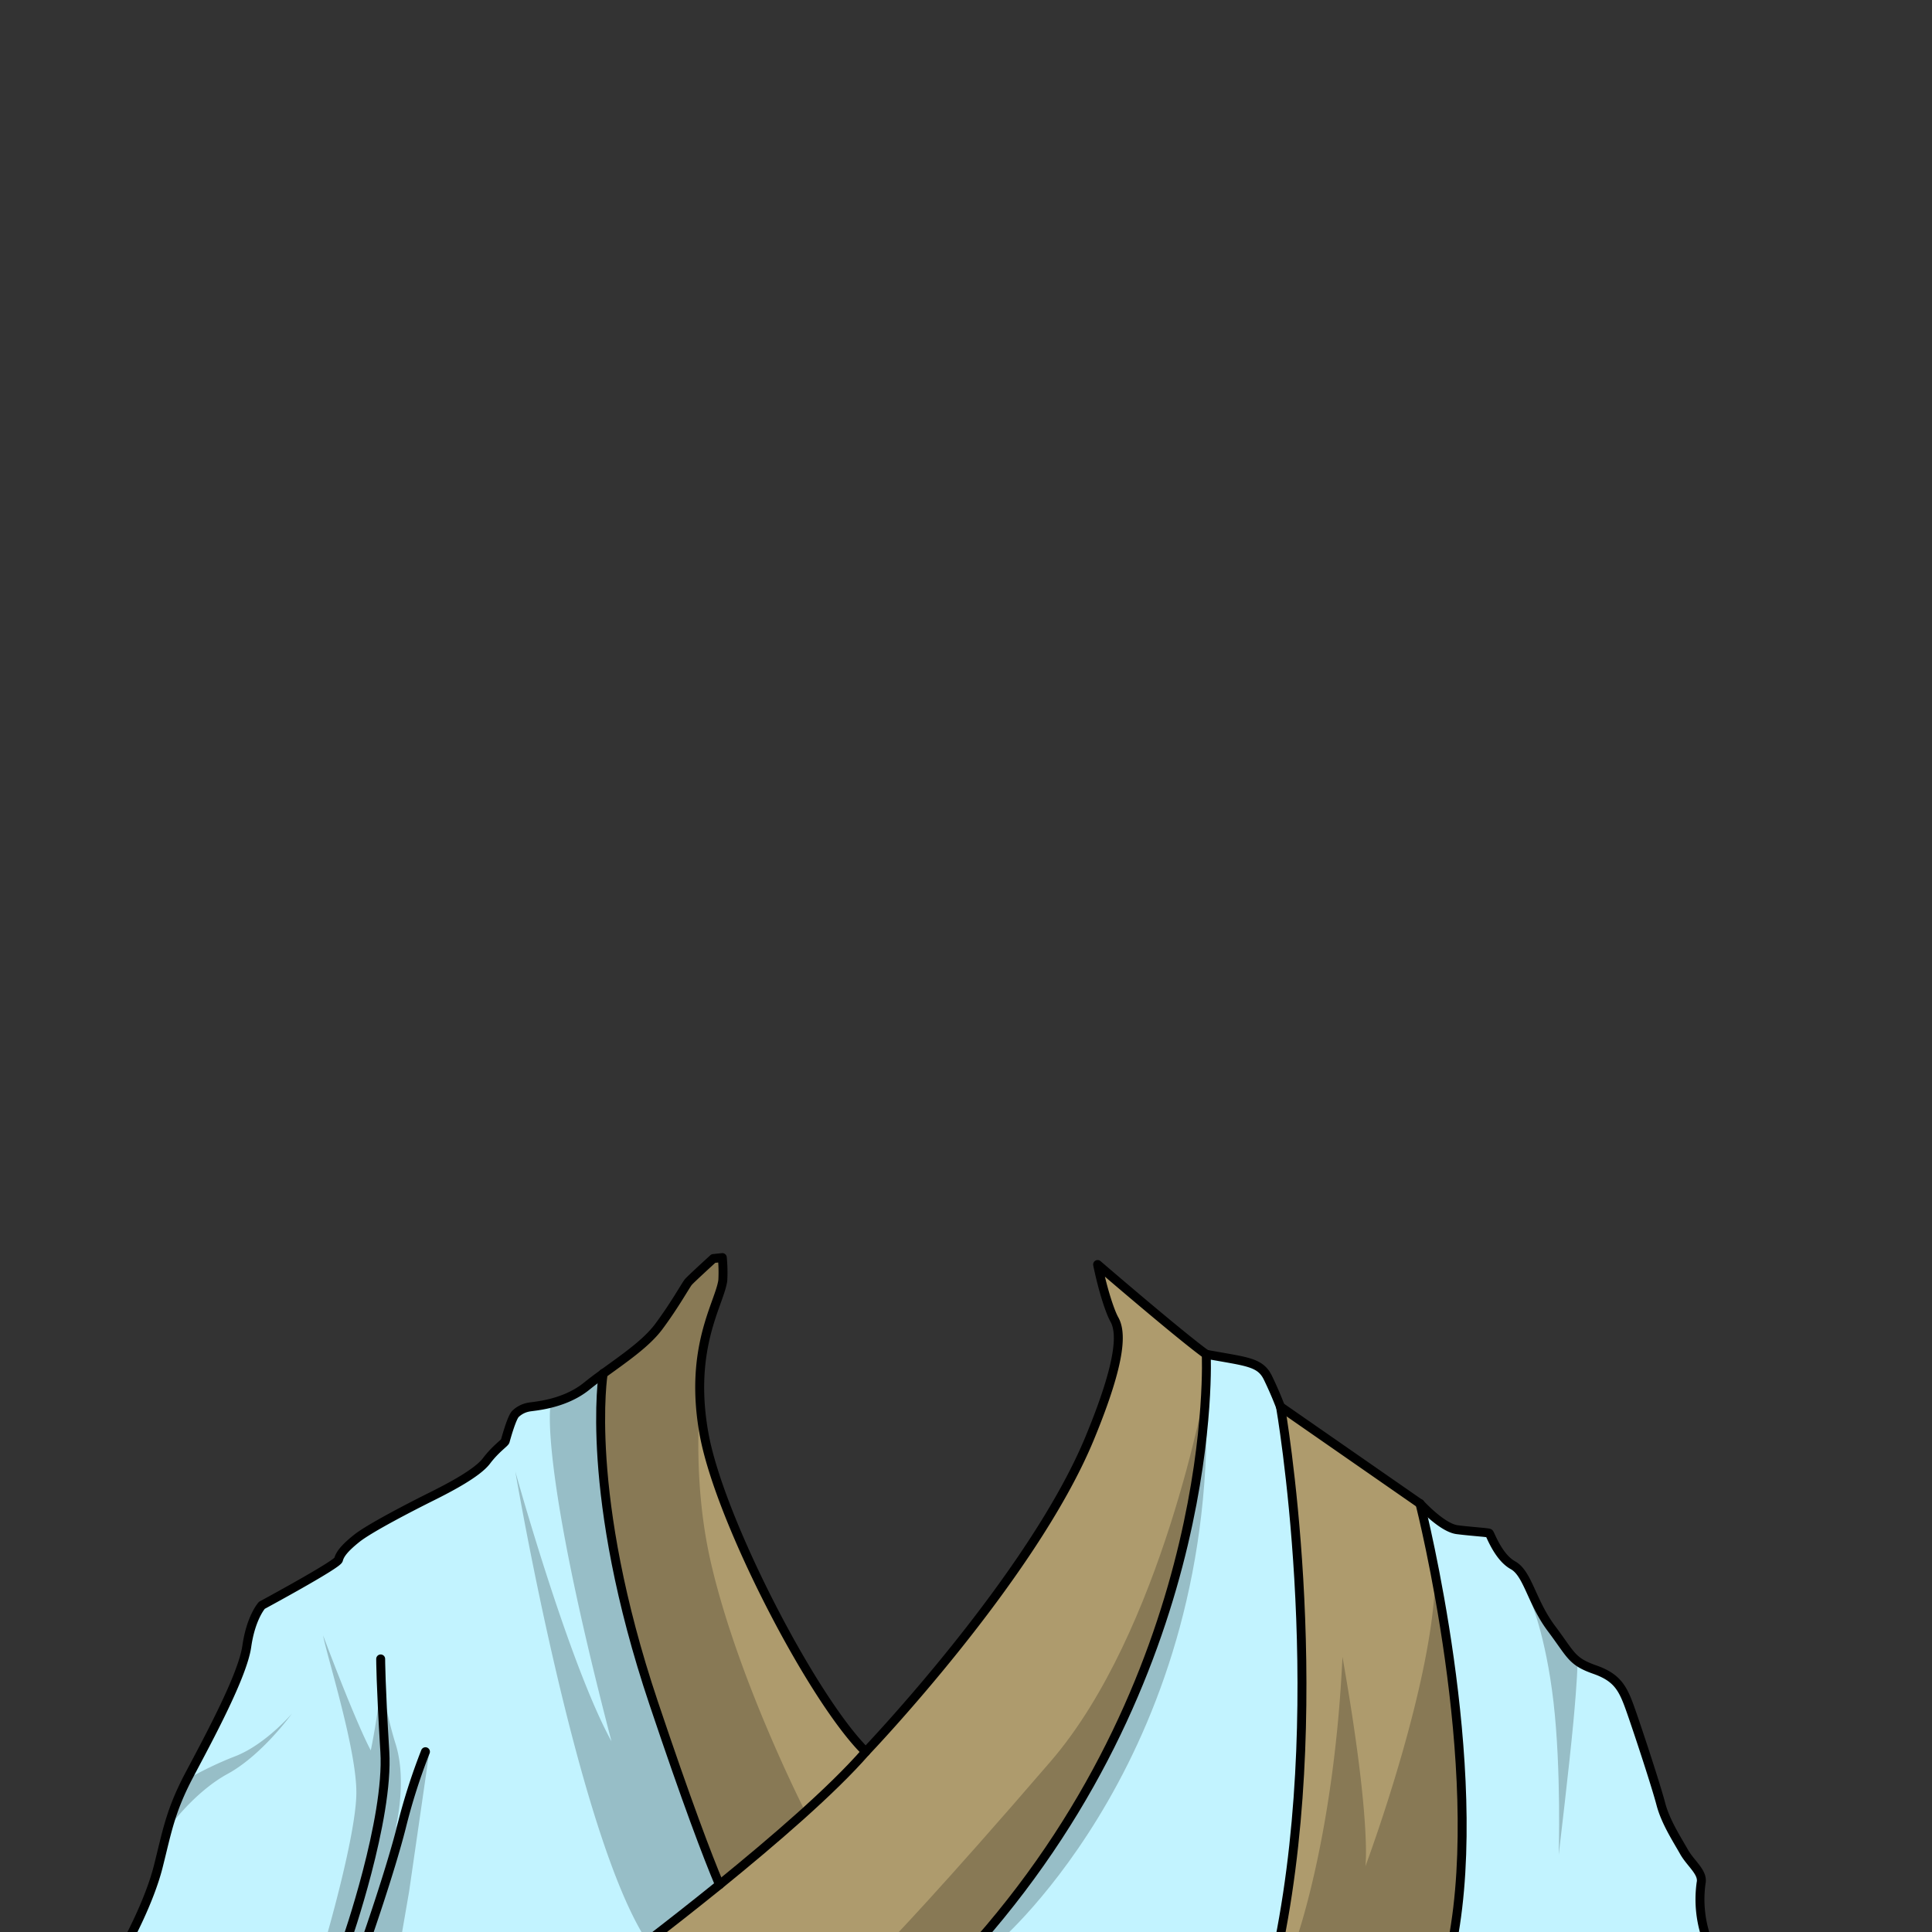 <svg xmlns="http://www.w3.org/2000/svg" viewBox="0 0 432 432">
  <rect x="0" y="0" width="432" height="432" fill="#333333" stroke="none"/>
  <defs>
    <style>.BUNTAI_TURTLE_OUTFIT_TURTLE_OUTFIT_3_cls-1{isolation:isolate;}.BUNTAI_TURTLE_OUTFIT_TURTLE_OUTFIT_3_cls-2{fill:#ae9b6d;}.BUNTAI_TURTLE_OUTFIT_TURTLE_OUTFIT_3_cls-3{fill:#c2f3ff;}.BUNTAI_TURTLE_OUTFIT_TURTLE_OUTFIT_3_cls-4{fill:none;stroke:#000;stroke-linecap:round;stroke-linejoin:round;stroke-width:2px;}.BUNTAI_TURTLE_OUTFIT_TURTLE_OUTFIT_3_cls-5{opacity:0.22;mix-blend-mode:multiply;}</style>
  </defs>
  <g class="BUNTAI_TURTLE_OUTFIT_TURTLE_OUTFIT_3_cls-1">
    <g id="outfit">
      <path class="BUNTAI_TURTLE_OUTFIT_TURTLE_OUTFIT_3_cls-2" d="M317.52,336.21c.32,1.27,14.77,58.7,7.29,97.93H286c11.27-56.76.29-119.62.29-119.62l31.19,21.67Z" />
      <path class="BUNTAI_TURTLE_OUTFIT_TURTLE_OUTFIT_3_cls-2" d="M269.72,302.81c-5.68-4.11-24.27-20.07-24.27-20.07h0c1.27,6.17,2.88,10.76,3.72,12.24,1.51,2.68,2,8.54-5.48,26.56-12.93,31.34-50.09,70.15-50.09,70.15-11.77-11.53-32.66-51.74-36.15-71.05s3.49-29.19,4.19-34.34a33.61,33.61,0,0,0-.11-5.11l-2,.21s-5,4.61-5.59,5.25-3,5.12-6.64,10c-2.82,3.77-7.83,7.15-12.39,10.48,0,0-4.44,26.92,11.29,73.75,7.45,22.19,12,34.15,14.71,40.58-5.77,4.67-11.37,9.05-16.14,12.72h74C273.11,372.26,269.72,302.81,269.72,302.81Z" />
      <path class="BUNTAI_TURTLE_OUTFIT_TURTLE_OUTFIT_3_cls-3" d="M381.86,434.14A26.52,26.52,0,0,1,380.37,421c.53-2.35-2.36-4.28-3.84-7s-4.11-6.64-5.16-10.66-4.89-15.72-6.64-20.7-2.88-7.52-8.13-9.35-5.24-3.24-9.69-9.18-5.28-12.32-8.6-14.15-5.07-7-5.33-7.17-3.76-.35-7.16-.79-8-5.52-8.3-5.83c.32,1.27,14.77,58.7,7.29,97.93Z" />
      <path class="BUNTAI_TURTLE_OUTFIT_TURTLE_OUTFIT_3_cls-3" d="M283.52,308.05c-1.74-3.58-4.8-3.58-13.8-5.24,0,0,3.39,69.45-51,131.33H286c11.27-56.76.29-119.62.29-119.62S285.27,311.64,283.52,308.05Z" />
      <path class="BUNTAI_TURTLE_OUTFIT_TURTLE_OUTFIT_3_cls-3" d="M134.88,307.09c-1.29.93-2.53,1.86-3.69,2.8-5.24,4.25-12.23,4.48-13.1,4.72a5.72,5.72,0,0,0-2.86,1.51c-.87.93-2.15,5.65-2.27,6.06s-2.15,1.69-4.19,4.43-8.16,5.94-12.35,8-13.75,7-16.66,9.32-3.79,3.67-4.08,4.77-17.13,10.2-17.13,10.2-2.44,2.68-3.38,9.2-8.5,20.51-12.81,28.66-5,12.82-7,20.62-6.87,16.72-6.87,16.72H144.74c4.77-3.67,10.37-8.05,16.14-12.72-2.72-6.43-7.26-18.39-14.71-40.58C130.44,334,134.88,307.09,134.88,307.09Z" />
      <path class="BUNTAI_TURTLE_OUTFIT_TURTLE_OUTFIT_3_cls-4" d="M317.52,336.21c.29.31,5,5.41,8.3,5.83s6.9.62,7.16.79,2,5.33,5.33,7.17,4.14,8.21,8.6,14.15,4.45,7.34,9.69,9.18,6.38,4.36,8.13,9.35,5.59,16.68,6.64,20.7,3.67,8,5.16,10.66,4.37,4.64,3.84,7a26.52,26.52,0,0,0,1.49,13.11H28.5s4.89-8.91,6.87-16.72,2.68-12.46,7-20.62,11.88-22.13,12.81-28.66,3.38-9.2,3.38-9.2,16.84-9.09,17.13-10.2,1.16-2.44,4.08-4.77,12.46-7.23,16.66-9.32,10.31-5.3,12.35-8,4.07-4,4.19-4.43,1.4-5.13,2.27-6.06a5.72,5.72,0,0,1,2.86-1.51c.87-.24,7.86-.47,13.1-4.72,1.16-.94,2.4-1.87,3.69-2.8,4.56-3.33,9.57-6.71,12.39-10.48,3.61-4.84,6.06-9.32,6.64-10s5.59-5.25,5.59-5.25l2-.21a33.61,33.61,0,0,1,.11,5.11c-.7,5.15-7.69,15-4.19,34.34s24.38,59.52,36.15,71.05c0,0,37.16-38.81,50.09-70.15,7.43-18,7-23.88,5.48-26.56-.84-1.48-2.45-6.07-3.72-12.24h0s18.59,16,24.27,20.07c9,1.66,12.06,1.66,13.8,5.24s2.8,6.47,2.8,6.47l31.19,21.67" />
      <path class="BUNTAI_TURTLE_OUTFIT_TURTLE_OUTFIT_3_cls-4" d="M269.72,302.81s3.39,69.45-51,131.33" />
      <path class="BUNTAI_TURTLE_OUTFIT_TURTLE_OUTFIT_3_cls-4" d="M193.59,391.69C186,400.4,173,411.57,160.88,421.42c-5.77,4.67-11.37,9.05-16.14,12.72" />
      <path class="BUNTAI_TURTLE_OUTFIT_TURTLE_OUTFIT_3_cls-4" d="M134.88,307.09s-4.44,26.92,11.29,73.75c7.45,22.19,12,34.15,14.71,40.58" />
      <path class="BUNTAI_TURTLE_OUTFIT_TURTLE_OUTFIT_3_cls-4" d="M286.32,314.52s11,62.86-.29,119.62" />
      <path class="BUNTAI_TURTLE_OUTFIT_TURTLE_OUTFIT_3_cls-4" d="M317.51,336.19v0c.32,1.27,14.77,58.7,7.29,97.93" />
      <path class="BUNTAI_TURTLE_OUTFIT_TURTLE_OUTFIT_3_cls-4" d="M77.43,434.14s9.55-27.29,8.62-42.45-.93-20.75-.93-20.75" />
      <path class="BUNTAI_TURTLE_OUTFIT_TURTLE_OUTFIT_3_cls-4" d="M81.77,434.14s5.42-15.46,8-25.63a133.79,133.79,0,0,1,5.36-16.82" />
      <g class="BUNTAI_TURTLE_OUTFIT_TURTLE_OUTFIT_3_cls-5">
        <path d="M161.52,281.76s-1.73,10.53-3.05,15.36c0,0-5.55,26.17.51,52.38s21.09,55.6,21.09,55.6-23.94,21.76-35.33,29c-15.7-23.7-29.51-105.06-29.51-105.06s11.89,42.85,21.5,60.33c-16.25-62.22-13.63-75.15-13.63-75.15s8.21-5,14.5-9.17,12.14-10.07,13.8-14.6a11.8,11.8,0,0,1,5.06-6.27c.42-.38,3.75-3,3.75-3Z" />
        <path d="M85.17,373.66a81.43,81.43,0,0,0,3.28,16.27c2.66,8.36,0,18.88,0,18.88L96,391.69,91.47,423l-1.93,11.18H72.68s6.82-23.24,7-33-6.64-31-7.43-35.48c7.87,20.88,10.66,25.69,10.66,25.69S85.25,380.2,85.17,373.66Z" />
        <path d="M37.48,409s5.75-8.18,13.44-12.37S65.25,383.2,65.25,383.2,59.4,390,52.76,392.64a79.68,79.68,0,0,0-10.95,5.23S37.66,405.06,37.48,409Z" />
        <path d="M269.66,309.9s-9.8,55-34.67,83.88-36.05,40.36-36.05,40.36h24.47S272.93,391.69,269.66,309.9Z" />
        <path d="M289.7,434.14s8.62-23.59,10.48-63.66c6.53,37,5.13,46.83,5.13,46.83s15.61-41.71,15.61-65.71a304.87,304.87,0,0,1,6,63.06,150.87,150.87,0,0,1-1.84,19.48Z" />
        <path d="M342.13,357.67s3.49,7.8,5.24,22.94,1.16,34.14,1.16,34.14,2.33-19.55,3.27-29.58.93-13.15.93-13.15-7.92-11-8.86-12.38-1.74-2.45-1.74-2.45Z" />
      </g>
    </g>
  </g>
</svg>